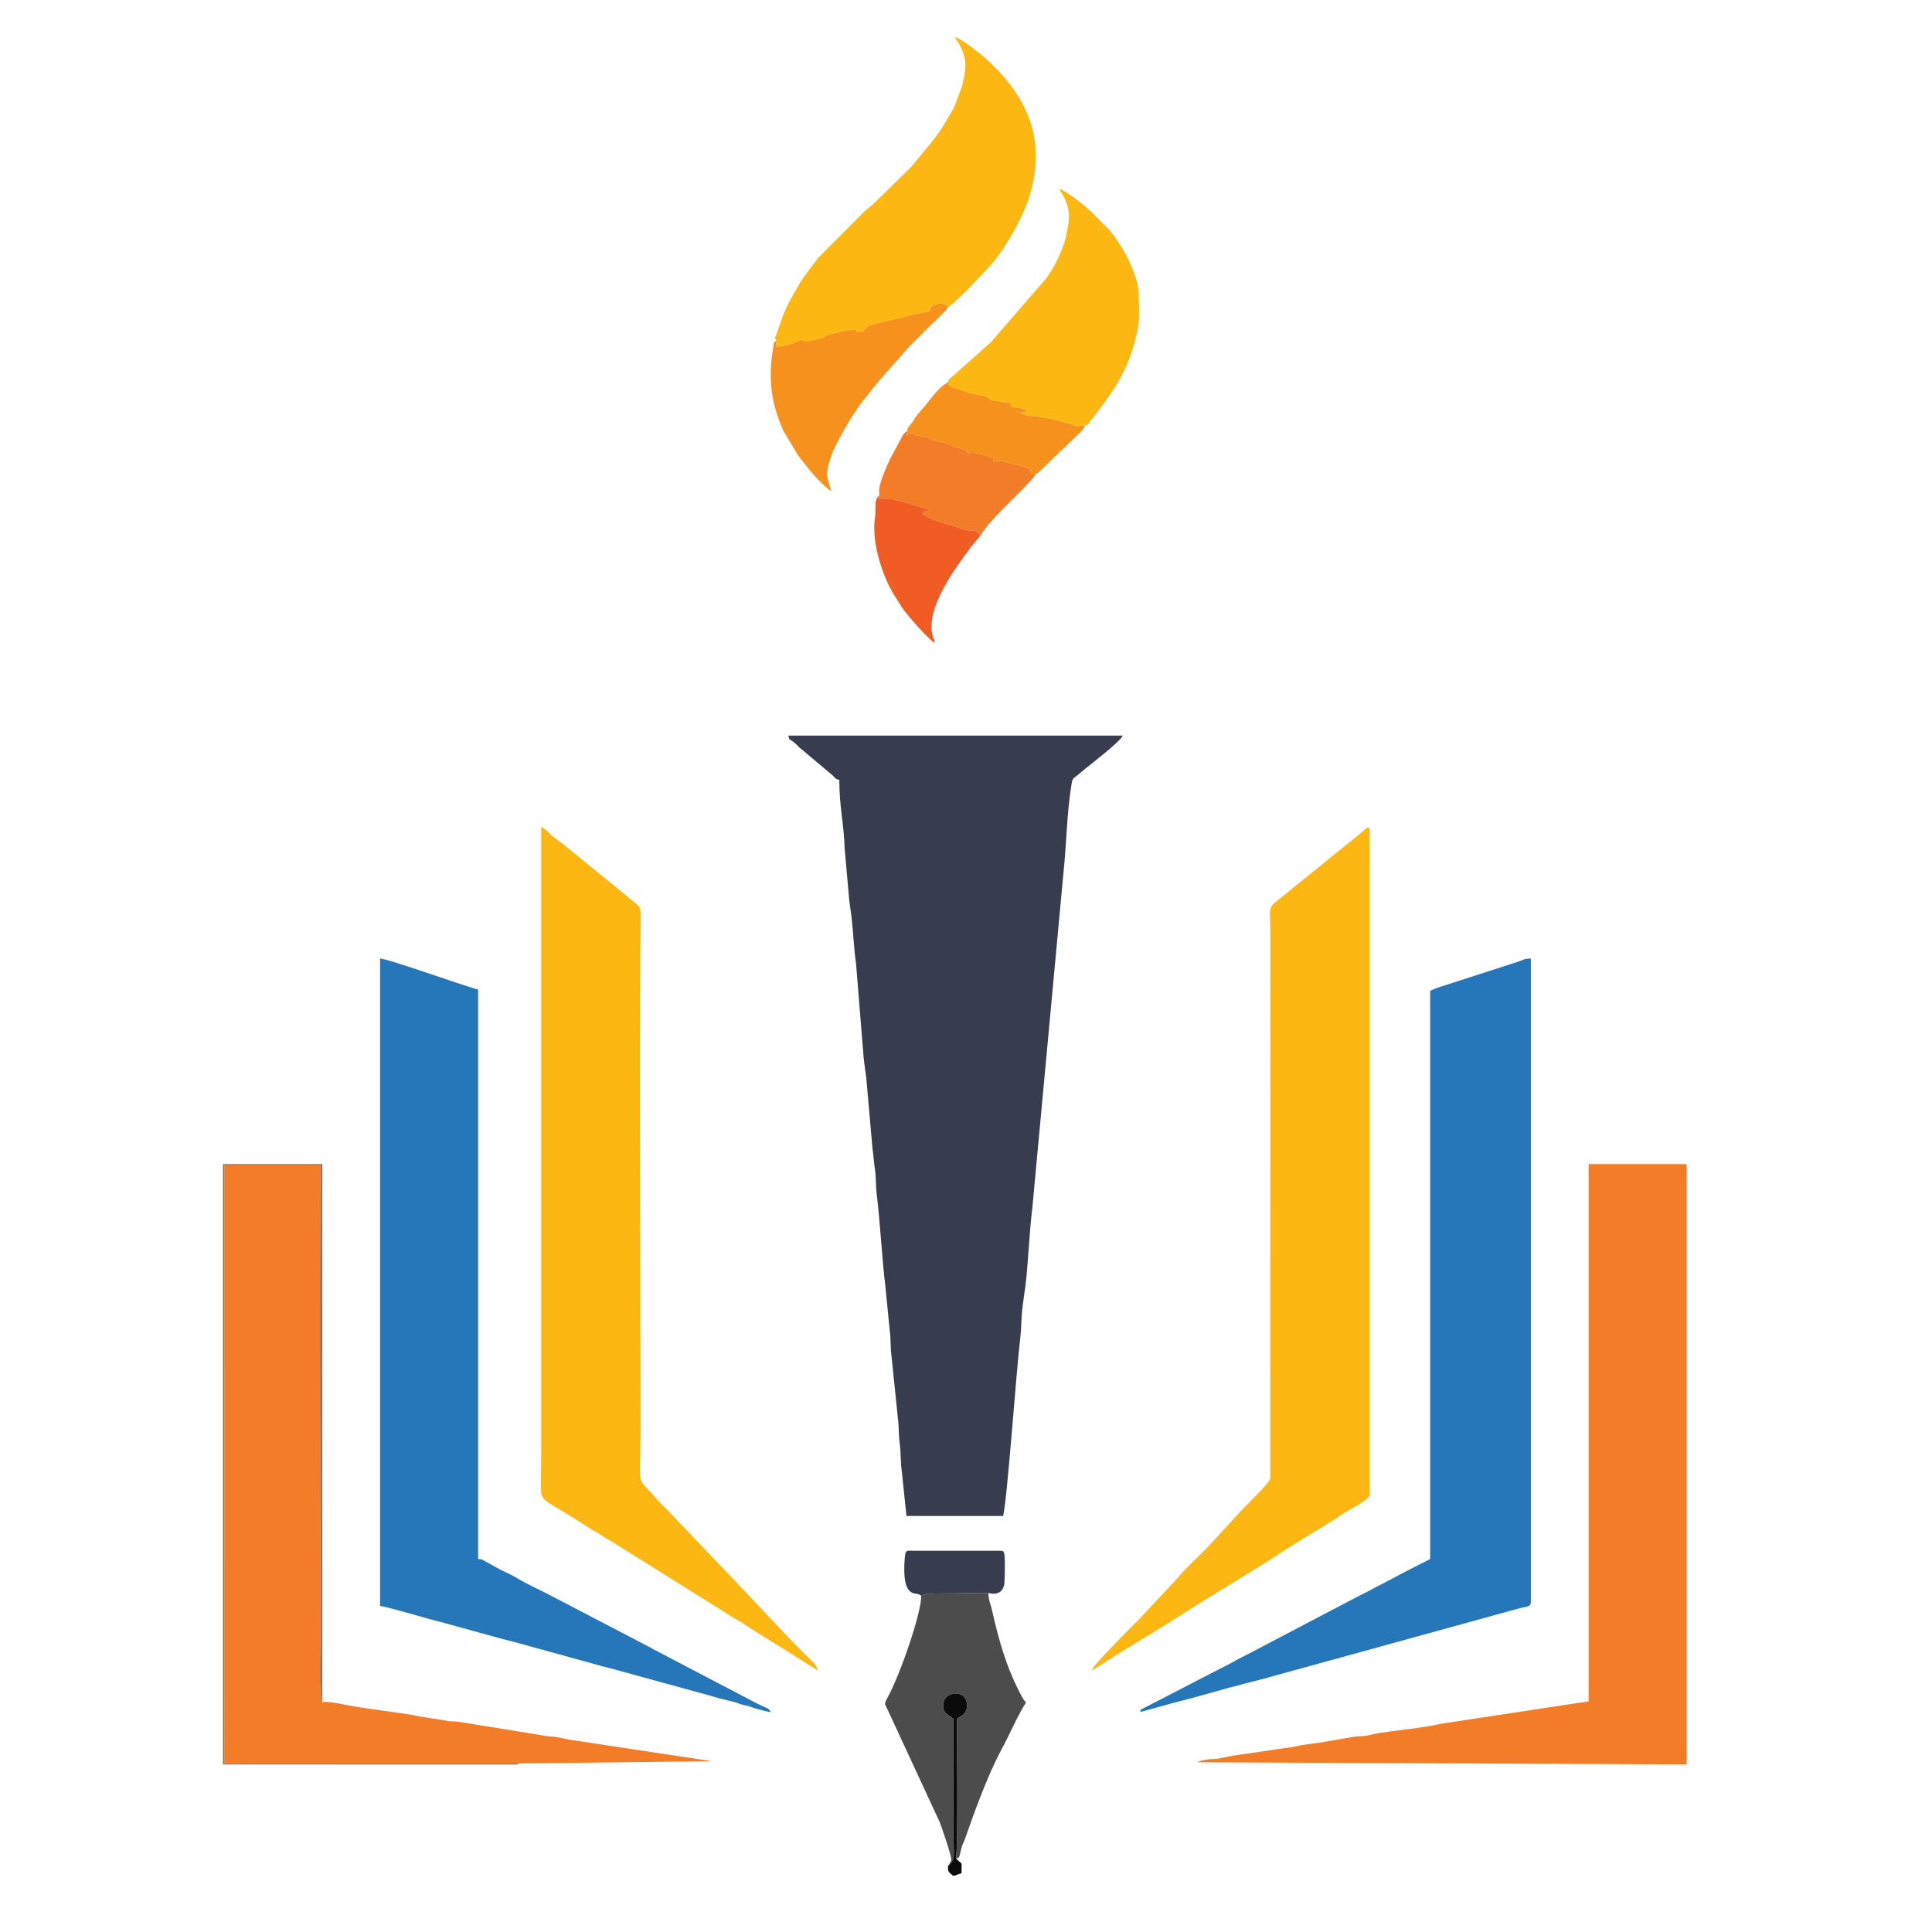 <?xml version="1.0" encoding="UTF-8"?>
<!DOCTYPE svg PUBLIC "-//W3C//DTD SVG 1.1//EN" "http://www.w3.org/Graphics/SVG/1.1/DTD/svg11.dtd">
<!-- Creator: CorelDRAW -->
<svg xmlns="http://www.w3.org/2000/svg" xml:space="preserve" width="2000px" height="2000px" version="1.1" style="shape-rendering:geometricPrecision; text-rendering:geometricPrecision; image-rendering:optimizeQuality; fill-rule:evenodd; clip-rule:evenodd"
viewBox="0 0 2000 2000"
 xmlns:xlink="http://www.w3.org/1999/xlink">
 <defs>
  <style type="text/css">
    .fil8 {fill:#0B0B0B}
    .fil1 {fill:#2676BA}
    .fil0 {fill:#373C4F}
    .fil4 {fill:#4C4C4C}
    .fil7 {fill:#927255}
    .fil6 {fill:#F15B24}
    .fil3 {fill:#F37C28}
    .fil5 {fill:#F6911D}
    .fil2 {fill:#FDB713}
  </style>
 </defs>
 <g id="Layer_x0020_1">
  <g id="_105553333770944">
   <path class="fil0" d="M868.86 807.39c0,28.71 4.88,45.59 5.52,70.95l4.2 47.24c0.37,7.29 2,15.75 2.91,23.51 1.86,15.88 2.32,32.05 4.67,48.17l7.79 96.48c0.54,6.84 1.95,14.72 2.83,22.2l6.4 72.85c1.13,8.09 1.46,14.27 2.64,22.4 1.14,7.9 0.81,17.69 1.7,24.7 1.98,15.5 3.08,31.03 4.47,46.98 1.35,15.48 2.45,31.83 4.39,47.06l4.74 48.1c1.09,7.63 0.63,17.03 1.53,23.49l7.38 71.87c0.48,9.9 0.48,14.3 1.64,23.38 0.9,7.03 0.57,16.8 1.71,24.71l4.98 47.85 100.09 0c4.5,-19.34 13.57,-150.63 17.82,-185.17 1.17,-9.54 0.78,-17.46 1.84,-27.36 0.82,-7.69 2.16,-17.11 3.4,-25.79 2.35,-16.35 4.2,-58.06 7.15,-80.45l32.14 -346.04c3.24,-30.22 3.44,-62.92 8.5,-93 1.06,-6.31 1.54,-5.33 6.21,-9.09 2.94,-2.37 4.85,-4.21 7.54,-6.35 5.65,-4.49 37.7,-29.25 39.12,-34.57l-346.13 0c1.44,5.4 0.82,3.07 4.91,6.21 3.25,2.49 3.81,3.25 6.53,5.98l33.98 28.58c3.86,3.32 2.36,3.77 7.4,5.11z"/>
   <path class="fil1" d="M1480.5 1025.69l0 588.14c-12.57,6.64 -25.12,12.63 -37.54,19.46l-18.26 9.54c-6.5,3.57 -12.72,6.65 -19.27,9.93l-113.04 59.34c-6.91,3.45 -11.62,5.9 -18.22,9.58l-89.86 46.38c-4.34,2.6 -2.5,-0.07 -4.07,4.27l37.03 -10.23c4.87,-1.33 9.51,-2.34 13.3,-3.38l38.12 -10.54c4.81,-1.57 9.02,-2.23 13.21,-3.47 8.63,-2.56 16.07,-4.12 25.33,-6.64l267.04 -73.55c5.04,-1.18 10.48,-0.76 10.48,-6.2l0 -666c-7.55,0 -7.44,1.39 -13.39,3.28l-77.77 25.11c-4.41,1.31 -9.6,3.3 -13.09,4.98z"/>
   <path class="fil1" d="M393.45 1662.49c7,0.58 52.29,14.23 62.68,16.56l63.22 17.41c4.45,1.25 7.66,1.83 12.22,3.07l89.34 24.65c4.72,1.55 7.22,1.82 12.13,3.16l100.37 27.53c5.37,1.34 7.32,2.4 13,3.68 4.55,1.04 6.92,1.73 12.29,3 5.16,1.22 6.75,2.61 12.85,3.83 6.1,1.22 7.7,2.6 12.86,3.83 5.2,1.24 9.12,2.75 13.56,3.12 -3.27,-4.88 -2.54,-3.29 -8.04,-5.87 -3,-1.4 -5.4,-2.63 -9.32,-4.58l-104.01 -54.47c-2.3,-1.27 -2.36,-1.42 -4.46,-2.48l-100.51 -52.42c-12.02,-6.43 -25.41,-12.11 -37.51,-19.49 -6.57,-4 -12.68,-5.92 -19.31,-9.88l-9.86 -5.44c-6.2,-3.09 -4.28,-3.4 -10.02,-3.87l0 -589.53c-14.12,-3.29 -92.5,-31.78 -101.48,-31.98l0 670.17z"/>
   <path class="fil2" d="M1130.2 1729.23l8.73 -5.17c24.55,-16.37 55.84,-34.22 81.35,-50.72 34.71,-22.44 75.42,-45.91 108.7,-67.86 19.03,-12.55 44.65,-26.92 62.34,-39.13 4.54,-3.13 26.62,-13.76 26.62,-19.26l0 -686.86c0,-7.94 -5.49,-0.87 -8.31,1.37l-89.89 72.81c-7.41,5.54 -4.66,12.9 -4.66,31.49l-0.1 564.4c-1.04,5.79 -28.06,30.65 -34.25,38.05l-26.58 29.03c-10.01,10.99 -27.95,26.84 -35.58,36.72l-39.64 42.38c-1.46,1.6 -0.39,0.41 -2.09,2.08l-15.91 16.06c-5.68,6.17 -29.36,29.46 -30.73,34.61z"/>
   <path class="fil2" d="M846.62 1729.23c-0.5,-6.05 -8.85,-12.01 -16.33,-19.82 -3.23,-3.38 -5.71,-5.73 -9.05,-9.03l-63.48 -67.2c-0.2,-0.2 -0.48,-0.5 -0.68,-0.71l-67.89 -71.13c-3.13,-3.13 -6.17,-5.76 -8.97,-9.1 -22.66,-27.12 -17.09,-5.88 -17.09,-73.28 0,-174.25 -1.4,-351.97 0.01,-525.59 0.14,-16.94 0.96,-12.78 -12.09,-24.05l-19.13 -15.64c-0.21,-0.18 -0.53,-0.44 -0.75,-0.63l-49.85 -40.51c-3.39,-2.53 -7.14,-4.99 -10.27,-7.8 -5.14,-4.62 -4.22,-5.21 -10.79,-8.68l0 652.09c0,11.5 -0.68,25.05 -0.11,36.27 0.46,8.9 9.14,11.85 23.62,20.87l17.2 10.6c3.72,2.64 7.17,4.62 10.99,7.08 4.31,2.79 6.92,3.72 11.25,6.83 4.09,2.93 6.95,3.9 11.3,6.77l127.4 79.74c2.32,1.42 3.68,1.79 6.25,3.48l10.91 7.16c7.65,5.01 14.45,9.1 22.26,13.88l45.29 28.4z"/>
   <path class="fil3" d="M1644.53 1761.21l-152.07 23.09c-21,4.72 -42.99,6.37 -64.03,9.64 -5.77,0.9 -7.6,1.54 -12.67,2.62 -4.91,1.04 -7.83,0.44 -12.77,1.14 -15.49,2.22 -32.13,6.15 -51.55,8.22 -3.8,0.41 -9.01,1.67 -12.83,2.46l-63.08 9.21c-5.23,0.93 -7.42,1.7 -12.64,2.65 -7.2,1.3 -13.16,0.03 -22.79,3.62 -0.3,0.12 -0.72,0.3 -0.99,0.41l506.89 2.29 0 -621.51 -101.47 0 0 556.16z"/>
   <path class="fil3" d="M538.02 1825.46l197.99 -2.28c-2.82,-0.74 -2.94,-0.55 -5.92,-1.03l-140.09 -21.17c-4.29,-0.67 -7.49,-1.55 -11.52,-2.38 -4.78,-0.97 -7.86,-0.84 -13.68,-1.6l-88.49 -14.39c-5.13,-0.92 -8.84,-0.26 -13.95,-1.34l-26.4 -4.18c-21.52,-4.52 -56.65,-7.83 -75.77,-11.81 -5.93,-1.23 -20.38,-4.23 -26.51,-3.29 -3.91,-6.01 -1.86,-62.04 -1.86,-68.91 0,-161.5 -1.28,-326.05 0.03,-486.79l-99.61 0.01 0.01 619.12 305.77 0.04z"/>
   <path class="fil2" d="M803.52 352.73c0,7.9 -1.69,7.4 17.12,2.85l8.52 -3.73c5.88,2.59 3.76,2.25 14.14,-0.1 11.74,-2.66 4.77,-0.01 12.31,-4.09 1.4,-0.75 1.69,-1.02 4.08,-1.69l21.7 -4.85c6.07,0.39 4.2,1.2 4.48,1.29 3.12,1.03 -2.33,0.96 3.61,0.93 5.27,-0.02 6.16,-2.69 6.17,-2.69 3.41,-3.17 0.22,-3.48 20.48,-7.81 9.37,-2 36.92,-9.93 45.24,-9.93 2.57,-4.4 0.44,-4.58 5.67,-7.13l1.99 -0.78c4.69,-1.66 9.63,-1.36 12.43,3.22 14.88,-11.7 30.34,-29.11 42.75,-42.3 14.99,-15.92 35.43,-51.94 41.47,-72.53 7.44,-25.32 9.21,-48.49 2.17,-73.33 -9.18,-32.39 -34.9,-60.95 -61.16,-80.65 -3.85,-2.89 -14.04,-10.56 -18.28,-10.91 12.19,18.22 13.33,27.59 7.53,50.63l-7.93 21.28c-0.13,0.29 -0.29,0.66 -0.43,0.95 -0.14,0.29 -0.33,0.64 -0.47,0.92l-12.4 20.97c-2.27,3.27 -3.9,5.29 -6.31,8.98l-22.57 27.48c-0.26,0.31 -1,1.21 -1.26,1.52 -0.19,0.22 -1.85,2.14 -1.94,2.24l-37.26 36.41c-3.74,3.55 -4.87,4.47 -9.11,7.58l-49.24 49.46c-14.89,20.14 -14.78,18.28 -26.39,38.96 -4.34,7.72 -6.95,13.05 -10.36,21.62l-6.52 18.61c-1.44,5.89 -2.76,-0.92 -0.23,6.62z"/>
   <path class="fil2" d="M981.45 395.83c0.04,6.41 10,5.44 19.86,10.53l17.6 3.74c7.92,1.98 1.09,3.24 13.43,5.11 15.31,2.33 -1.18,1.83 13.06,0.93l0.98 2.46c0.3,0.8 -0.19,0.82 1.08,2.95 5.15,0.1 11.58,1.29 15.25,2.86 -3.07,3.07 2.25,2.08 -6.03,2.46 -5.28,0.25 1.12,-0.91 -6.34,-1.14 5.45,0.02 10.41,4.56 15.48,4.72 19.59,0.63 49.44,10.79 49.47,10.8 0.58,0.05 0.08,-0.03 2.81,-0.5 3.07,-0.53 2.15,-0.32 5.14,-0.42 2.45,-0.06 1.35,0.93 5.41,-4.25 21.19,-27.09 37.89,-49.27 46.87,-85.29 4.43,-17.78 3.86,-25.51 3.38,-45.39 -0.5,-21.14 -16.24,-50.42 -29.65,-66.28 -3.77,-4.46 -7.65,-7.49 -11.69,-11.94l-8.24 -8.44c-6.33,-5.8 -25.2,-21.18 -32.49,-23.13 1.13,4.23 11,14.25 9.58,31.74 -1.8,22.2 -10.62,42.79 -23.08,60.43l-57.39 66.34 -43.37 38.59c-1.84,2.89 -1.05,0.33 -1.12,3.12z"/>
   <path class="fil4" d="M953.66 1652.04c0,18.44 -21.87,81.63 -34.72,105.04 -1.59,2.91 -1.95,3.18 -2.82,6.91l56.8 122.56c1.28,3.42 12.8,35.97 11.84,39.49l-3.3 5.68c8.48,-6.7 5.46,-13.42 5.46,-34.25l-0.01 -118.19c-4.53,-4.48 -9.94,-4.45 -10.52,-12.77 -1.12,-16.18 23.46,-18.48 24.64,-2.43 0.3,4.06 -0.79,7.43 -2.79,9.73 -0.81,0.93 -2.09,1.77 -3.11,2.48 -0.35,0.24 -1.44,0.9 -1.79,1.13l-2.74 1.86c0.11,27.5 1.22,124.37 -0.8,144.61 3.48,-1.46 2.61,1.09 5.29,-10.03 1.37,-5.69 2.08,-5.19 3.79,-10.08 10.57,-30.15 23.15,-65.05 37.87,-92.83 1.92,-3.64 3.42,-6.17 5.27,-10.02 5.41,-11.21 13.84,-29.03 20.06,-38.33 -1.47,-2.2 -2.04,-2.37 -3.44,-4.9 -16.51,-29.72 -24.68,-59.63 -31.94,-91.8 -1.49,-6.62 -3.4,-8.99 -3.54,-16.85l-54.23 0.58c-2.05,-0.03 -6.59,-0.27 -8.36,-0.11l-6.91 2.52z"/>
   <path class="fil5" d="M803.52 352.73c-3.59,2.84 -1.57,0.3 -2.94,5.45 -0.02,0.07 -0.83,5.9 -0.85,6.07 -4.51,30.39 -0.96,54.52 11.53,82.24l15.13 25.19c8.87,11.32 21.63,28.4 34.13,36.78 -3.21,-13.8 -7.96,-14.37 1.02,-39.31 1.83,-5.09 1.09,-2.89 3.01,-6.72 8.2,-16.34 20.53,-37.92 32,-51.42 0.18,-0.22 0.46,-0.52 0.64,-0.74 1.11,-1.32 1.55,-1.89 2.47,-3.1 11.57,-15.16 20.06,-23.8 32.09,-37.42 3.91,-4.42 5.31,-6.72 9.74,-11.11 7.08,-7.03 13.1,-13.1 20.16,-20.16 6.06,-6.06 15.1,-14.04 19.81,-20.26 -2.8,-4.58 -7.74,-4.88 -12.43,-3.22l-1.99 0.78c-5.23,2.55 -3.1,2.73 -5.67,7.13 -8.32,0 -35.87,7.93 -45.24,9.93 -20.26,4.33 -17.07,4.64 -20.48,7.81 -0.01,0 -0.9,2.67 -6.17,2.69 -5.94,0.03 -0.49,0.1 -3.61,-0.93 -0.28,-0.09 1.59,-0.9 -4.48,-1.29l-21.7 4.85c-2.39,0.67 -2.68,0.94 -4.08,1.69 -7.54,4.08 -0.57,1.43 -12.31,4.09 -10.38,2.35 -8.26,2.69 -14.14,0.1l-8.52 3.73c-18.81,4.55 -17.12,5.05 -17.12,-2.85z"/>
   <path class="fil3" d="M910.56 512.63l-1.83 4.16c5.34,-0.13 10.98,-0.18 15.81,0.01l19.74 5.27c15.03,5.35 15.96,3.3 17.63,7.24 -7.02,0.16 -3.77,-1.24 -6.79,2.71l5.15 3.15c0.25,0.16 0.57,0.39 0.83,0.54 1.94,1.1 5.98,2.5 7.92,3.18 4.69,1.68 10.57,3.46 15.88,4.96 6.57,1.86 10.18,3.78 15.96,4.97 7.1,1.47 7.66,-0.53 11.09,2.56 0.19,0.17 0.46,0.52 0.64,0.69l2.23 2.31c13.3,-20.21 36.85,-39.6 53.2,-57.96 3.61,-4.05 1.71,-0.91 3.79,-6.03l-4.17 0.02c-0.59,-1 -0.63,-1.75 -0.97,-3.1 -2.08,-8.03 2.84,5.42 -0.51,-2.41l-24.17 -6.45c-7.29,-2.72 -8.07,-0.97 -13.31,-0.55 -0.62,-5.7 0.43,-3.54 -4.4,-5.27 -5.79,-2.07 -17.09,-5.39 -21.97,-3.07l-1.73 -2.79c-1.09,-0.91 -1.42,-1.06 -3.33,-1.74 -4.11,-1.45 -4.66,-0.84 -8.67,-2.59 -16.93,-7.4 -19.94,-4.95 -25.26,-8.05 -8.16,-4.77 -6.15,-1.25 -14.48,-3.77 -9.39,-2.84 -4.05,-3.19 -10.74,0.71l1.65 -5.44c-3.25,2.04 -1.56,0.57 -3.82,3.06 -2.72,2.99 -0.15,-0.19 -2.28,3.42l-12.58 23.49c-3.27,7.88 -13.45,28 -10.51,36.77z"/>
   <path class="fil5" d="M939.75 445.89l-1.65 5.44c6.69,-3.9 1.35,-3.55 10.74,-0.71 8.33,2.52 6.32,-1 14.48,3.77 5.32,3.1 8.33,0.65 25.26,8.05 4.01,1.75 4.56,1.14 8.67,2.59 1.91,0.68 2.24,0.83 3.33,1.74l1.73 2.79c4.88,-2.32 16.18,1 21.97,3.07 4.83,1.73 3.78,-0.43 4.4,5.27 5.24,-0.42 6.02,-2.17 13.31,0.55l24.17 6.45c3.35,7.83 -1.57,-5.62 0.51,2.41 0.34,1.35 0.38,2.1 0.97,3.1l4.17 -0.02c2.78,-0.07 0.27,0.77 3.12,-1.13l41.72 -40.21c5.01,-4.85 4.65,-3.93 6.59,-8.72 -2.99,0.1 -2.07,-0.11 -5.14,0.42 -2.73,0.47 -2.23,0.55 -2.81,0.5 -0.03,-0.01 -29.88,-10.17 -49.47,-10.8 -5.07,-0.16 -10.03,-4.7 -15.48,-4.72 7.46,0.23 1.06,1.39 6.34,1.14 8.28,-0.38 2.96,0.61 6.03,-2.46 -3.67,-1.57 -10.1,-2.76 -15.25,-2.86 -1.27,-2.13 -0.78,-2.15 -1.08,-2.95l-0.98 -2.46c-14.24,0.9 2.25,1.4 -13.06,-0.93 -12.34,-1.87 -5.51,-3.13 -13.43,-5.11l-17.6 -3.74c-9.86,-5.09 -19.82,-4.12 -19.86,-10.53 -8.44,3.44 -17.92,17.02 -23.42,23.84 -3.62,4.5 -6.6,6.91 -10.14,12.11 -1.92,2.81 -2.15,3.89 -4.44,6.73 -1.37,1.69 -1.69,1.54 -2.57,3 -3.32,5.51 -1.36,0.73 -1.13,4.38z"/>
   <path class="fil6" d="M1014.82 554.38l-2.23 -2.31c-0.18,-0.17 -0.45,-0.52 -0.64,-0.69 -3.43,-3.09 -3.99,-1.09 -11.09,-2.56 -5.78,-1.19 -9.39,-3.11 -15.96,-4.97 -5.31,-1.5 -11.19,-3.28 -15.88,-4.96 -1.94,-0.68 -5.98,-2.08 -7.92,-3.18 -0.26,-0.15 -0.58,-0.38 -0.83,-0.54l-5.15 -3.15c3.02,-3.95 -0.23,-2.55 6.79,-2.71 -1.67,-3.94 -2.6,-1.89 -17.63,-7.24l-19.74 -5.27c-4.83,-0.19 -10.47,-0.14 -15.81,-0.01l1.83 -4.16c-6.6,5.21 -3.08,12.12 -4.76,23.05 -3.96,25.82 8.06,63.82 23.02,85.21 2.08,2.97 3.31,5.71 5.35,8.56 6.41,8.94 25.6,30.91 33.39,36.12 -0.54,-6.46 -0.77,-2.2 -2.13,-7.6 -7.29,-28.88 23.2,-69.46 40.05,-92.12 3.27,-4.38 6.8,-7.75 9.34,-11.47z"/>
   <path class="fil0" d="M953.66 1652.04l6.91 -2.52c1.77,-0.16 6.31,0.08 8.36,0.11l54.23 -0.58c10.21,2.63 15.67,-1.77 16.58,-10.3 0.46,-4.27 0.68,-23.74 0.24,-27.85 -0.68,-6.44 -1.6,-5.53 -8.32,-5.58l-85.08 0.04c-7.73,-0.08 -9.02,-1.3 -9.75,5.54 -0.92,8.67 -2.36,30.68 5.38,36.61 4.64,3.55 7.87,1.16 11.45,4.53z"/>
   <path class="fil7" d="M538.02 1825.46l-305.77 -0.04 -0.01 -619.12 99.61 -0.01c-1.31,160.74 -0.03,325.29 -0.03,486.79 0,6.87 -2.05,62.9 1.86,68.91l0 -556.94 -102.87 0 0 621.51 298.96 0.07c4.74,-0.03 5.02,0.45 8.25,-1.17z"/>
   <path class="fil8" d="M981.46 1931.72c0,5.19 -0.31,5.18 3.17,8.42 0.21,0.19 0.59,0.47 0.78,0.63 0.19,0.17 0.64,0.48 0.8,0.61 0.16,0.12 0.55,0.36 0.81,0.58 4.31,-1 4.02,-1.77 8.34,-2.78 0,-14.44 1.35,-7.51 -5.56,-15.29 2.02,-20.24 0.91,-117.11 0.8,-144.61l2.74 -1.86c0.35,-0.23 1.44,-0.89 1.79,-1.13 1.02,-0.71 2.3,-1.55 3.11,-2.48 2,-2.3 3.09,-5.67 2.79,-9.73 -1.18,-16.05 -25.76,-13.75 -24.64,2.43 0.58,8.32 5.99,8.29 10.52,12.77l0.01 118.19c0,20.83 3.02,27.55 -5.46,34.25z"/>
  </g>
 </g>
</svg>
